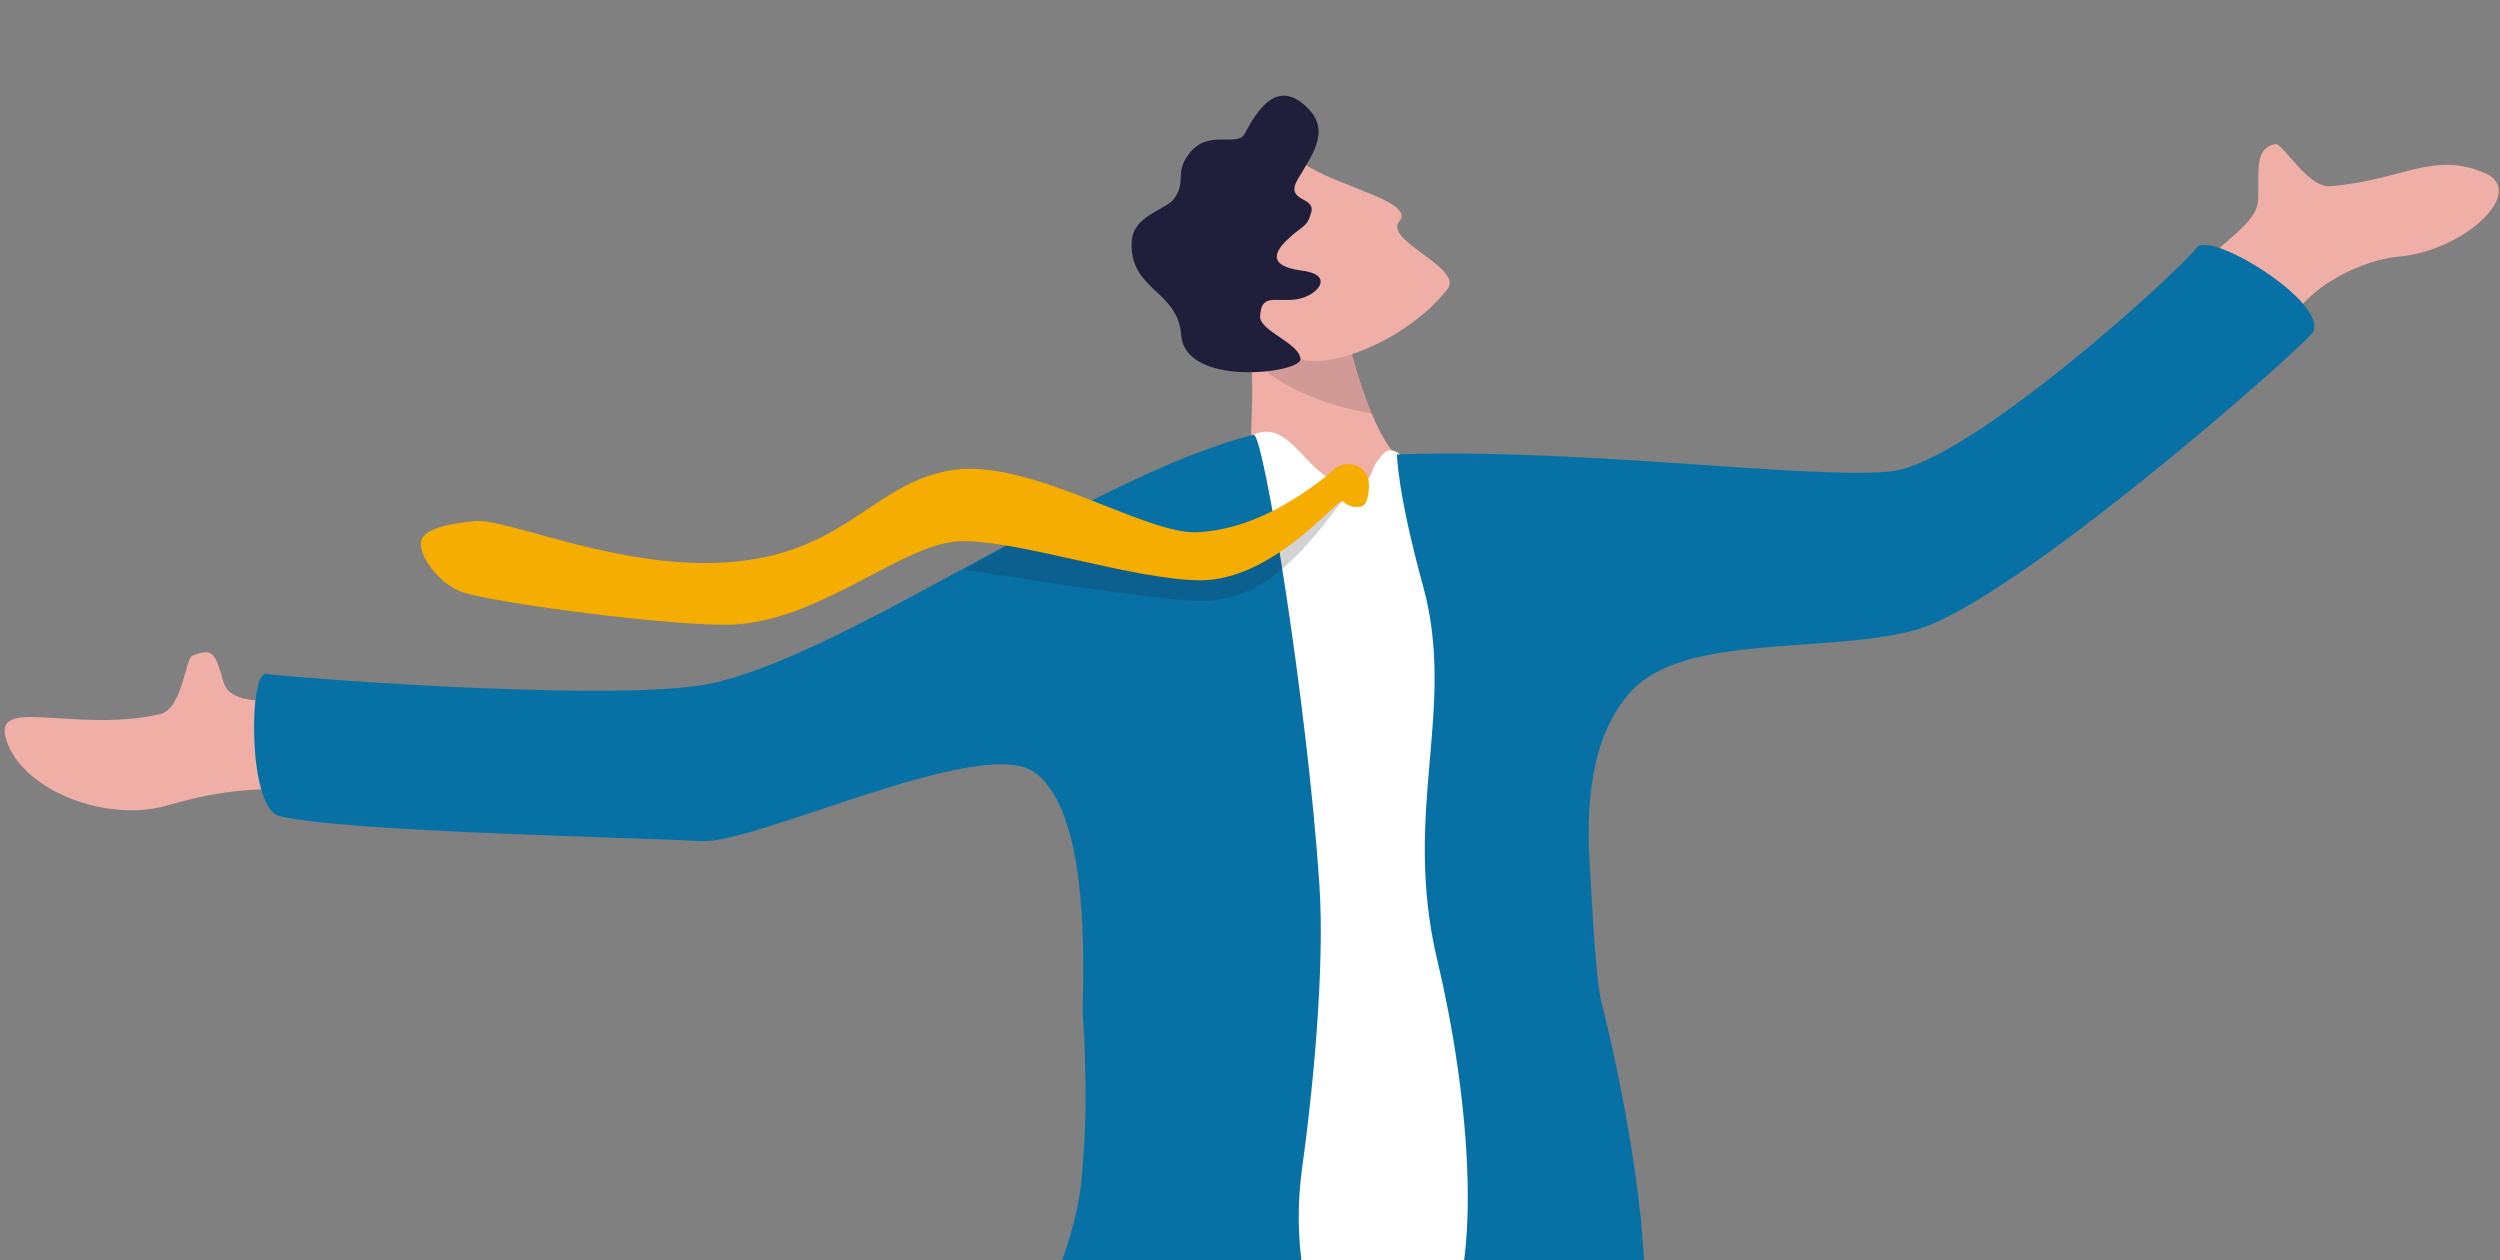 <svg width="847" height="427" viewBox="0 0 847 427" fill="none" xmlns="http://www.w3.org/2000/svg">
<rect x="0" y="0" width="847" height="427" fill="#808080" stroke="none"/>
<g clip-path="url(#clip0_18764_31062)">
<mask id="mask0_18764_31062" style="mask-type:luminance" maskUnits="userSpaceOnUse" x="-14" y="-16" width="872" height="650">
<path d="M-13.866 -16H858V634H-13.866V-16Z" fill="white"/>
</mask>
<g mask="url(#mask0_18764_31062)">
<path d="M264.792 969.342C264.792 969.342 394.46 862.474 432.293 778.14C456.622 713.231 463.082 640.146 475.896 578.431C475.896 578.431 533.672 718.357 553.156 766.056C572.641 813.744 587.845 987.277 588.922 997.535C589.998 1007.8 650.184 991.594 648.886 984.571C647.588 977.547 620.521 779.021 615.938 745.354C611.355 711.686 559.677 479.181 536.745 414.648L511.359 421.158C511.359 421.158 383.598 439.416 382.22 448.592C381.54 453.115 380.932 457.879 380.373 462.855C380.353 463.016 380.333 463.177 380.313 463.333C377.646 487.225 376.258 515.826 375.589 545.71C373.642 631.624 377.646 728.133 374.422 753.77C369.838 790.235 249.709 899.13 226.778 929.99C222.195 931.388 235.748 951.105 264.792 969.342Z" fill="#3B3B4C"/>
<path d="M122.711 234.58C106.828 234.962 78.936 242.649 75.696 231.053C72.839 220.835 72.119 219.602 65.187 222.083C62.847 222.923 61.791 240.25 54.204 241.96C23.898 248.772 -4.975 234.414 2.863 252.631C9.735 268.599 36.611 278.525 56.322 272.971C64.905 270.551 85.658 264.448 110.878 269.012C134.081 273.207 122.711 234.58 122.711 234.58Z" fill="#EFAEA6"/>
<path d="M741.087 98.171C746.933 83.651 764.848 77.72 765.079 67.431C765.311 57.143 763.927 50.17 770.915 48.807C773.275 48.349 781.963 63.709 789.459 63.095C814.086 61.072 823.992 51.146 841.691 58.532C856.562 64.74 834.97 85.105 812.441 86.972C802.505 87.797 780.756 95.751 773.733 113.067C764.974 134.67 741.087 98.166 741.087 98.166V98.171Z" fill="#EFAEA6"/>
<path d="M426.01 188.079L462.409 186.041C462.409 186.041 497.697 183.586 489.597 177.629C478.78 169.67 476.929 159.05 471.973 153.133C469.307 149.949 466.857 145.185 464.744 140.118C459.99 128.723 456.946 115.779 456.946 115.779L456.82 113.847L456.755 112.916L434.94 85.457C434.94 85.457 421.236 105.445 423.676 121.242C425.9 135.641 420.542 173.016 426.021 188.074L426.01 188.079Z" fill="#EFAEA6"/>
<path opacity="0.14" d="M464.746 140.114C459.992 128.719 456.948 115.774 456.948 115.774L456.822 113.842L447.143 112.529C447.143 112.529 427.371 112.841 425.354 117.59C422.325 124.729 442.031 136.336 464.746 140.114Z" fill="#1F1F3B"/>
<path d="M441.841 55.438C452.23 62.959 479.734 68.327 474.129 74.917C468.525 81.508 496.095 90.785 490.379 98.02C476.529 115.537 449.277 125.956 439.255 121.157C429.233 116.357 407.454 95.59 407.454 95.59L441.841 55.443V55.438Z" fill="#EFAEA6"/>
<path d="M436.334 81.005C441.501 76.17 442.9 77.086 444.278 71.768C445.657 66.451 435.006 68.538 439.791 60.529C444.575 52.515 450.663 44.44 443.317 36.864C432.687 25.896 425.774 37.744 421.724 45.26C419.118 50.095 409.434 43.525 402.894 52.042C397.762 58.723 402.114 61.163 397.797 67.326C395.191 71.049 383.841 72.951 383.409 81.886C382.609 98.458 399.065 98.191 400.197 113.525C401.52 131.41 440.842 126.389 440.591 121.675C440.294 116.172 426.635 112.172 426.916 107.111C427.344 99.474 431.756 102.261 438.679 101.491C446.069 100.671 452.786 93.2 441.129 91.691C429.472 90.182 431.661 85.387 436.334 81.01V81.005Z" fill="#1F1F3B"/>
<path d="M424.555 147.276C438.37 141.143 443.351 164.975 458.041 163.939C465.799 163.39 463.6 160.271 466.694 156.151C468.596 153.615 470.322 150.833 474.387 153.952C557.086 217.387 510.308 416.075 521.371 427.767C530.416 437.331 473.245 469.866 433.757 466.259C379.608 461.314 374.265 403.498 374.155 392.319C374.039 381.14 380.036 189.923 380.036 189.923C380.036 189.923 404.391 171.767 424.555 147.276Z" fill="white"/>
<path d="M744.119 83.99C739.385 90.878 666.899 157.246 640.361 159.751C612.187 162.408 535.289 151.752 473.298 153.951C473.298 153.951 473.363 166.659 482.112 198.46C493.668 240.488 474.807 274.608 487.042 325.738C497.401 369.039 504.424 435.076 485.125 457.559C471.818 473.065 487.611 494.854 512.509 485.536C524.805 480.938 548.702 483.428 554.839 460.829C563.241 429.894 547.806 359.873 542.609 339.714C540.587 331.866 539.409 305.79 538.675 294.445C537.342 273.919 538.398 250.027 552.455 234.411C570.39 214.483 617.681 221.698 648.642 213.532C681.61 204.839 781.011 117.094 783.587 112.546C789.126 102.766 748.546 77.566 744.129 83.995L744.119 83.99Z" fill="#0771A5"/>
<path d="M90.232 228.302C94.584 229.167 196.803 237.373 235.405 232.493C280.095 226.848 367.554 161.712 424.715 147.273C428.046 146.433 442.907 238.218 447.013 299.752C448.939 328.675 444.558 371.443 441.197 395.445C436.443 429.55 447.747 449.448 446.001 466.292C445.544 470.794 444.145 475.076 441.262 479.357C424.766 503.792 368.112 519.101 348.748 500.276C326.119 478.275 363.438 439.849 366.608 397.76V397.75C366.9 393.992 367.156 390.294 367.388 386.722C368.318 372.036 367.317 347.666 366.905 345.05C366.15 340.236 371.624 275.573 349.986 261.355C331.789 249.397 255.932 285.952 237.82 284.976C213.244 283.648 115.055 281.756 94.539 276.428C83.948 273.676 84.22 227.11 90.232 228.307V228.302Z" fill="#0771A5"/>
<path opacity="0.2" d="M455.616 169.301C454.388 168.355 440.216 193.062 422.457 200.377C417.552 202.4 412.325 203.683 406.952 203.647C391.23 203.542 326.577 192.941 326.577 192.941C326.577 192.941 345.976 183.136 353.774 176.52C367.811 182.014 397.846 187.87 406.086 187.483C412.194 187.196 418.02 185.828 423.458 183.83C433.691 180.077 442.551 174.075 449.297 168.803C452.733 166.111 453.458 161.724 457.412 161.82C462.654 161.936 457.196 170.508 455.616 169.301Z" fill="#1F1F39"/>
<path d="M463.799 164.151C463.774 161.611 462.234 157.4 456.957 157.279C452.982 157.188 452.57 158.803 449.109 161.515C438.705 169.655 423.295 179.496 405.596 180.326C387.897 181.161 348.987 155.166 322.645 159.266C296.303 163.366 287.132 186.569 249.224 190.272C211.315 193.975 171.752 175.305 160.563 176.543C149.374 177.775 142.527 179.818 142.567 184.295C142.607 188.773 147.744 196.495 155.366 200.148C162.988 203.8 231.359 212.861 249.606 211.533C279.394 209.365 306.255 183.868 325.402 183.354C344.55 182.841 384.063 196.455 406.471 196.601C431.455 196.767 453.289 168.589 454.874 169.806C456.459 171.024 457.923 172.201 461.163 171.587C463.386 171.164 463.824 166.692 463.804 164.151H463.799Z" fill="#F4AD00"/>
</g>
</g>
<defs>
<clipPath id="clip0_18764_31062">
<rect width="847" height="427" fill="white"/>
</clipPath>
</defs>
</svg>

